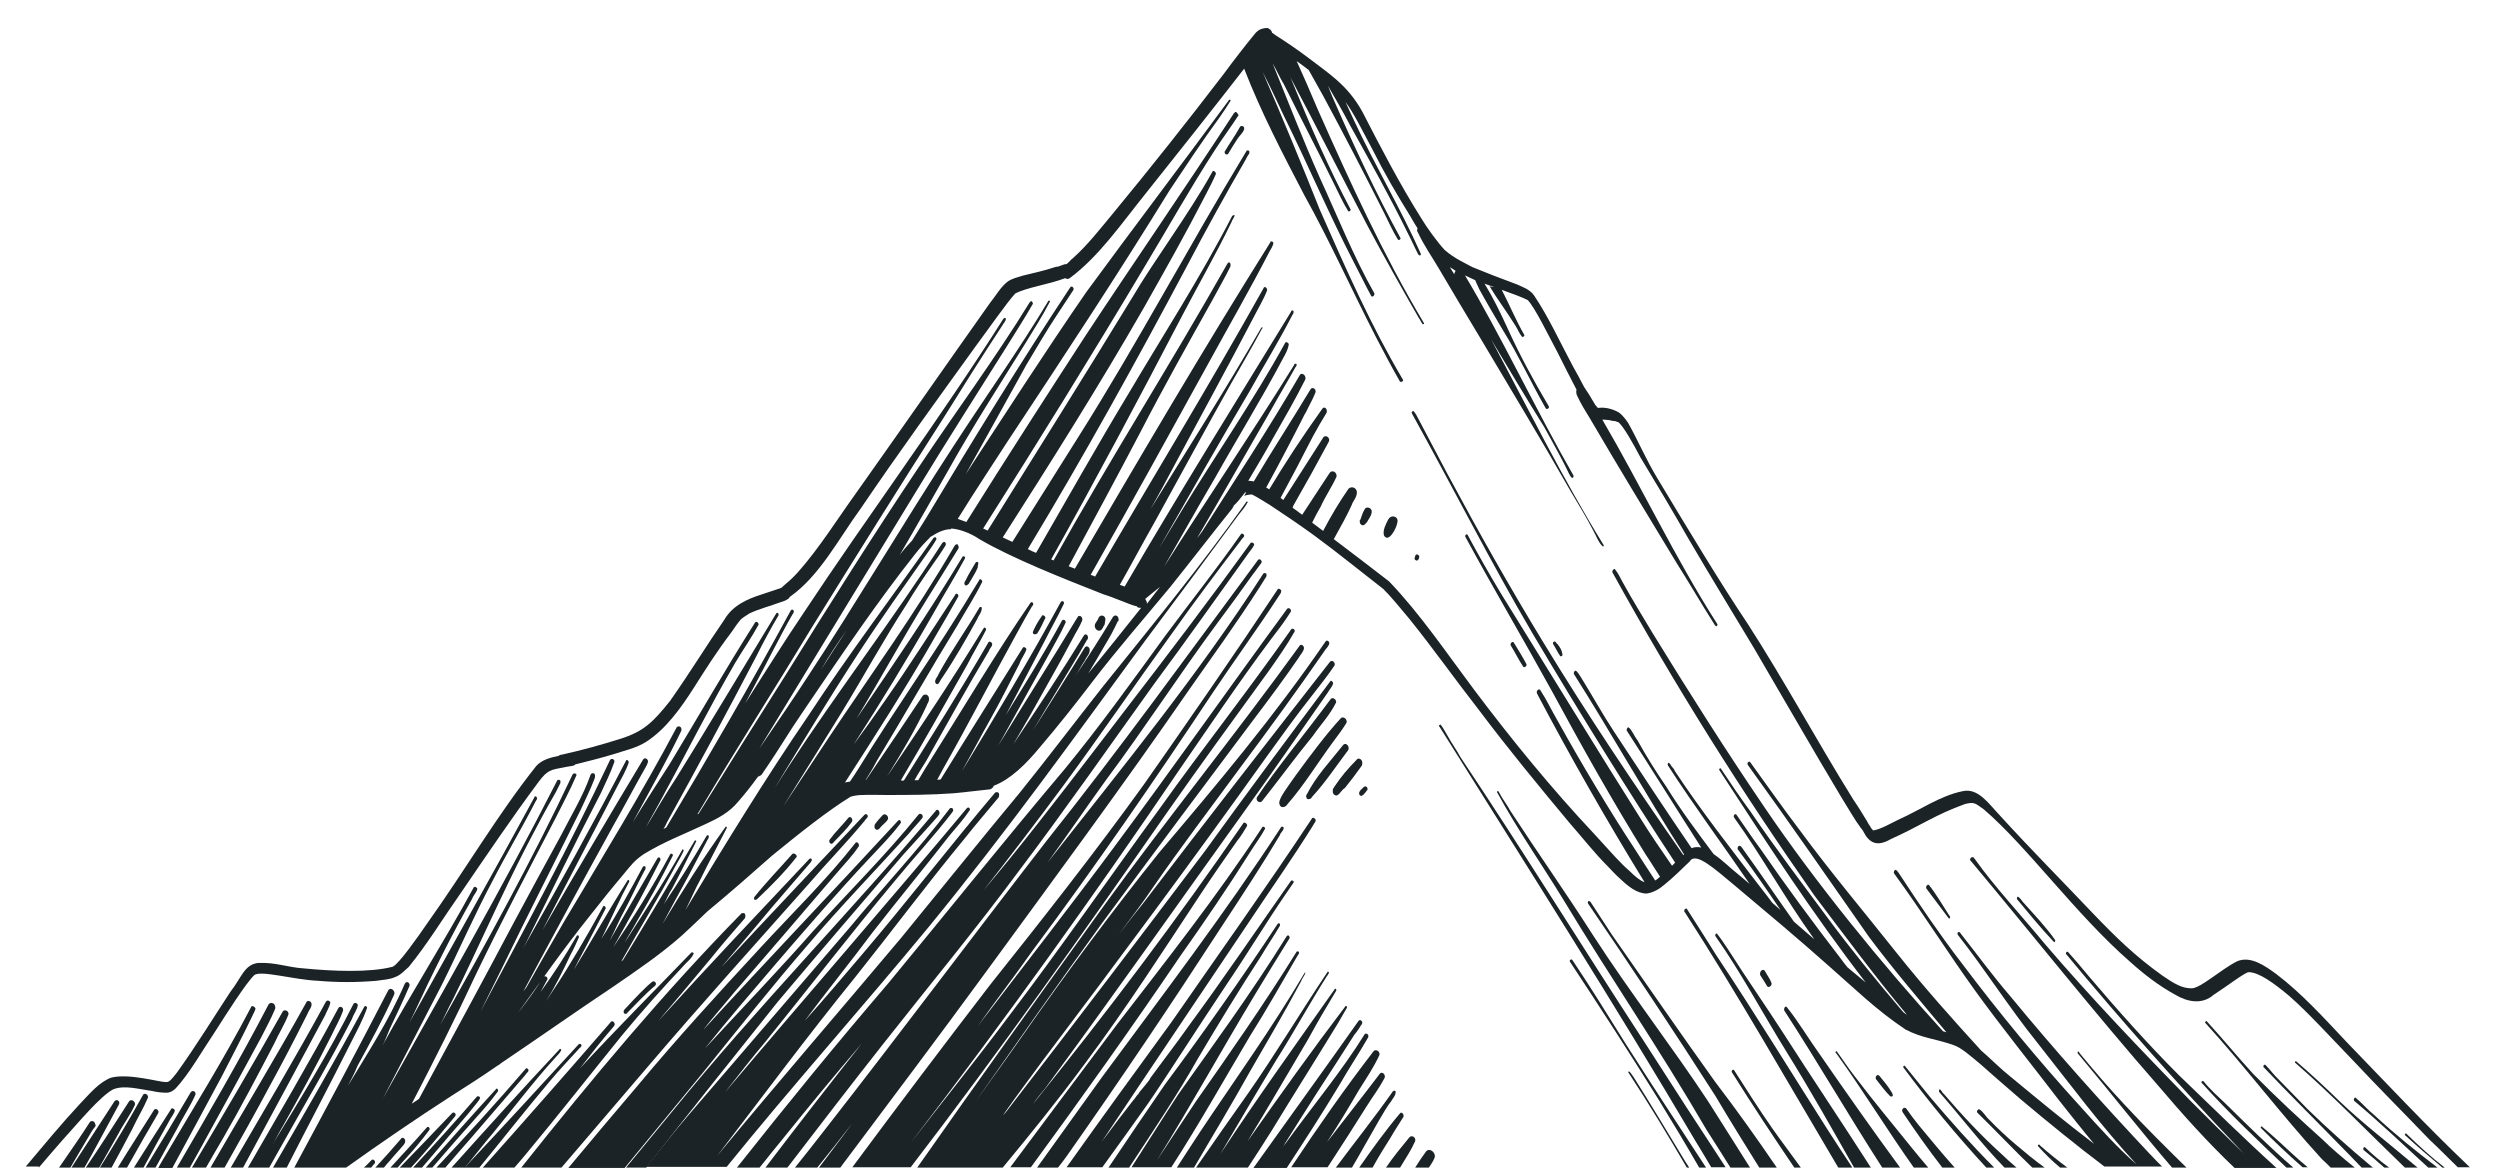 <svg width="728" height="340" viewBox="0 0 728 340" fill="none" xmlns="http://www.w3.org/2000/svg">
<g clip-path="url(#clip0_3794_17067)">
<path d="M436.4 230.5C436.2 230.2 435.7 230.5 436 230.8C441.9 241.6 448.9 251.6 455.2 261.9C469.4 285.4 482.7 304.6 497 329.1C499.3 332.7 501.6 336.3 503.9 340H509.6C505.2 333.1 501 326.3 497.4 320.7C487.2 305.2 474.7 289.1 463.8 272.2C456.2 260.3 447.7 248.2 439.8 236.1C438.8 234.2 437.5 232.7 436.4 230.5Z" fill="#1C2327"/>
<path d="M463.2 262.7C463 262.4 462.8 262.4 462.5 262.4C462.3 262.7 462.3 262.9 462.5 263.2C474.9 281.4 488 301.1 499.5 319.1C503.7 326.2 508 333.1 512.3 340H517.4C511.6 331.5 505.7 323.2 499.5 315.1C489.3 300.9 479.5 286.6 469.4 272.2C467.3 269 465.3 265.9 463.2 262.7Z" fill="#1C2327"/>
<path d="M334.2 321.5C338.8 314.9 349.2 298.6 357.3 286.5C363.2 277.8 368.6 268.8 374.5 260.2C375.2 259.1 376 258.1 376.7 257V256.7C376.7 256.4 376.3 256.4 376 256.4C366 270.6 356.2 285.1 345.9 299.1C342.4 304.1 338.7 308.8 335 313.9C334.6 315 331.5 318.1 331.5 318.6C330.8 319.1 330.6 319.9 330 320.4C326.9 324.4 323.9 328.3 320.8 332.5C334.1 312.5 350 289 363.9 268.2C370 259 376.5 249.8 382.4 240.3C382.6 239.8 383.3 239.2 383.1 238.7C382.9 238.2 382.2 237.9 382 238.4C368.9 258.2 354.8 277.9 341.3 297.4C331 311.5 320.7 325.7 310.6 339.9H321C325.4 333.8 329.9 327.6 334.2 321.5Z" fill="#1C2327"/>
<path d="M503.5 276.9C502.4 275.3 501.3 273.5 500 271.9C499.6 271.6 499.3 272.4 499.6 272.7C507 283.2 513.3 295.1 520.3 306.4C527.2 317.5 533.5 328.7 539.9 340H544.8C536.4 326.9 527.2 313.2 519 300.4C513.9 292.5 508.5 284.8 503.5 276.9Z" fill="#1C2327"/>
<path d="M534.9 306.2C534.7 305.9 534.2 306.5 534.7 306.7C542.9 318.1 549.7 329.3 557.3 340H561.5C560 338.2 558.5 336.5 557 334.6C551.3 327.5 545.5 320.6 540 313.3C538.1 310.9 536.6 308.5 534.9 306.2Z" fill="#1C2327"/>
<path d="M490.6 264.8C490.4 265.1 490.4 265.6 490.6 265.6C506.2 289.8 520.6 315.2 535.3 340H539.4C537 336.4 534.6 332.7 532.1 328.8C521.2 311.7 511.2 295.3 499.8 278.2C497 273.7 494.1 269.2 491.3 264.8C491.3 264.5 490.8 264.5 490.6 264.8Z" fill="#1C2327"/>
<path d="M520.5 293.5C520.3 293.2 520.1 293 519.8 293.2C519.6 293.5 519.4 294 519.6 294.3C529.4 309.4 538.3 324.8 548.1 340H553.3C545.3 329.1 537.5 318 529.9 307C527.2 303.3 523.7 297.5 520.5 293.5Z" fill="#1C2327"/>
<path d="M421.5 214.2C420.8 213.1 420.2 211.8 419.5 211C419.3 211 418.8 211.3 419.1 211.5C444.2 251.5 469.7 291.6 493.8 332.4C495.4 335 496.9 337.5 498.3 339.9H502.5C494.8 328.2 487.3 316.6 478.7 303.2C460.8 275.8 443.4 247.6 425.3 220.5C424.2 218.4 422.8 216.6 421.5 214.2Z" fill="#1C2327"/>
<path d="M415.2 335.4C414.1 336.9 413.1 338.4 412.1 340H416.1C416.7 339.1 417.4 338.1 417.8 337C418.1 335.4 416.1 334.1 415.2 335.4Z" fill="#1C2327"/>
<path d="M457.9 279.6C457.7 279.1 456.8 279.6 457.2 280.1C465.9 293.3 474.6 306.7 483.1 320.4C487.1 326.9 491 333.4 494.8 340H496.8C489 328.1 481.1 316 473.3 303.8C468.2 295.6 463.2 287.5 457.9 279.6Z" fill="#1C2327"/>
<path d="M405.6 317.8C400.2 325.5 394.5 332.6 389 340H393.7C396.3 335.6 398.8 331 401.6 326.2C402.7 324.4 404 322 405.1 320.7C405.5 319.9 406.4 319.1 406.4 318.1C406.5 317.5 405.9 317.5 405.6 317.8Z" fill="#1C2327"/>
<path d="M310.6 336.7C326.7 313.8 340.7 293 356.6 268.5C361.8 260.6 367.5 251.9 372.7 243.2C372.9 242.4 373.8 241.9 373.8 241.1C373.8 240.6 373.1 240.6 372.9 241.1C356.6 266.1 338.5 289.8 320.8 313.8C314.5 322.5 308.3 331.3 302 340H308.1C309 338.9 309.8 337.8 310.6 336.7Z" fill="#1C2327"/>
<path d="M407.6 324.3C403.6 329 399.2 335.1 395.8 340H399.7C401.3 337.1 403 334.3 404.8 331.5C406.3 328.9 407.6 327 408.7 325.2C408.9 324.3 408 323.6 407.6 324.3Z" fill="#1C2327"/>
<path d="M364 248.2C365.5 245.8 367.1 243.7 368.4 241.3C368.4 240.8 367.7 240.5 367.5 241C354.4 261 339.6 279.7 325.2 298.4C314.9 312.1 304.6 326 294.2 339.9H300.2C315 319.7 329.6 299.2 343.7 278.4C350.7 268.5 357.5 258.5 364 248.2Z" fill="#1C2327"/>
<path d="M410.4 331.2C408.1 334 405.7 336.9 403.6 340H407.7C409.3 337.4 411 334.8 412.1 332.3C412.4 331.2 411.1 330.4 410.4 331.2Z" fill="#1C2327"/>
<path d="M489.7 336.5C485.1 328.9 480.5 321.2 475.8 313.8C475.4 313.3 474.7 312 474.3 312C474.1 312 474.1 312.3 474.3 312.5C480.1 321.3 485.7 330.6 491.2 340H491.9C491.1 338.8 490.4 337.7 489.7 336.5Z" fill="#1C2327"/>
<path d="M554 323.8C557.6 329.2 561.5 334.7 565.6 340H569.2C565.6 336 562.1 331.7 558.6 327.5C557.3 325.9 556 324.1 555.1 322.8C554.5 322.2 553.6 323 554 323.8Z" fill="#1C2327"/>
<path d="M505 311.7C504.8 311.2 504.1 311.7 504.3 312.2C510.3 321.8 516.4 331 522.5 340H524.4C521.6 336.1 518.7 332.3 516.1 328.6C512.2 323 508.7 317.5 505 311.7Z" fill="#1C2327"/>
<path d="M216.9 267.4C217.1 267.1 217.1 266.3 216.9 266.1C216.7 265.8 216 265.8 215.8 266.1C193.5 288.8 172.4 314.1 151.8 340H163.5C171.8 330.3 179.9 320.8 188.4 310.9C203.9 292.7 219.8 275.1 235.5 257.4C240.9 251.1 246.6 245.3 251.8 239C252 238.5 252.7 238.2 252.7 237.7C252.7 237.2 252.3 236.9 251.8 237.2C237.9 252 223.9 266.7 210 281.7C213.5 277.5 217.2 273.3 220.7 269.1C225.7 263 230.9 257.2 236 251.2C236.2 250.9 236.4 250.7 236.4 250.4C236.4 249.9 236 249.9 235.7 250.1C221.1 265.6 206.3 281.2 191.7 297.3C196.9 291.2 201.9 285.2 207 279.1C210.2 275.1 213.7 271.1 216.9 267.4Z" fill="#1C2327"/>
<path d="M353.1 201.8C359.6 192.1 366.4 182.8 372.7 173.1C372.9 172.8 373.1 172.6 373.1 172C372.9 171.5 372.2 171.2 372 171.7C359.4 190.7 346.3 209.6 333.2 228.3C318.8 248.3 303.6 267.6 288.3 286.8C275.3 303.7 261.7 321.7 248.2 339.9H265.2C290.9 306.4 315.4 271.7 339.7 236.8C349.5 222.8 359.5 209.1 369.6 195.2C372.2 191.5 374.8 187.8 377 183.9C377.2 183.1 376.1 182.8 375.9 183.4C363.5 201.1 350.2 217.9 337.8 235.3C323.2 255.3 309 275.9 294 295.6C284.6 308.2 274.8 320.4 265.2 332.8C292.2 297.5 318.2 261.4 343.4 224.2C352.1 211.6 360.8 198.6 370 186.3C372 183.7 374.1 181 375.9 178.1C376.1 177.3 375.2 176.8 374.8 177.3C358 200.2 341.7 223.4 324.7 246.3C311.6 264 298.1 281.3 284.8 298.7C290 291.3 295.5 284.2 300.7 276.8C318.9 252.4 336.1 227.4 353.1 201.8Z" fill="#1C2327"/>
<path d="M178.8 298.8C179 298.5 179 298.3 179 298.3C179 297.5 178.1 297 177.7 297.8C165.4 312 153 326.1 140.6 340H149.8C151 338.7 152.1 337.3 153.3 335.9C162.7 324.6 171.8 313 181.2 301.4C186.9 294.5 192.7 288 198.9 281.4C200 280.1 201.3 279.3 202 277.7C202 277.4 201.6 277.2 201.3 277.4C190.4 288.7 179.3 299.8 168.6 311.4C168.2 311.9 167.7 312.5 167.3 313C169.5 310.4 171.7 307.5 173.8 304.8C175.5 302.7 177 300.9 178.8 298.8Z" fill="#1C2327"/>
<path d="M260.5 256.6C265.9 250 271.8 243.7 277.1 236.8C277.3 236.5 277.8 236 277.5 235.7C277.5 235.2 276.8 235.2 276.6 235.4C267.4 247.5 257.2 258.3 247.6 269.9C231.9 288.1 216.2 306.5 200.5 324.7C196.2 329.7 192.2 334.8 188.2 339.8H211.6C230.7 316.2 250.9 293.6 270.3 270.1C293.4 241.9 312.8 214.8 333.3 186.8C342.2 174.9 351.2 162.8 360.1 150.7C361 149.4 362.1 148.3 362.9 147C363.1 146.7 363.1 146.7 363.1 146.5C363.8 146.2 362.9 145.7 362.7 146.5C349.6 164.9 335.5 182.1 321.5 199.5C313.2 210 305.2 220.6 296.9 230.9C286 244 274.2 258.7 262.5 273C244.6 294.3 226.5 315.2 208.9 336.5C222.2 319.1 235.3 301.5 249 284.6C259.7 271.2 269.9 257.5 280.8 244.3C284.1 240.1 287.6 236.1 290.8 232.2C291 231.9 291 231.1 290.8 230.9C290.6 230.6 289.9 230.6 289.7 230.9C276.6 246.4 264.2 262.5 250.9 278.1C245.5 284.4 240 291 234.3 297.3C240.8 288.6 247.6 280.2 254.1 271.5C261.5 262 269.1 252.8 276.5 243.3C278.5 240.9 280.6 238.6 282.4 235.9C282.6 235.4 282 234.8 281.5 235.4C258.2 263.3 234.4 290.5 211.1 318.1C215 313.1 218.9 308.1 223.1 303.1C235.7 287.5 247.9 271.7 260.5 256.6Z" fill="#1C2327"/>
<path d="M253.3 249.8C256.3 246.6 259.4 243.5 262.2 239.8C262.4 239.5 262.4 239.3 262.2 239C262 238.7 261.8 238.7 261.5 239C242.8 259.3 223.6 279.3 204.8 299.9C207.6 296.2 210.7 292.8 213.7 289.1C223.7 277.5 233.7 265.9 243.6 254.3C245.8 251.7 248.2 249.3 250.1 246.4C250.3 245.6 249.4 244.8 249 245.6C240.5 256.4 230.7 265.9 221.5 275.9C209.3 289.1 197.3 302.2 185.8 316C179.1 323.9 172.3 331.9 165.5 340.1H181.9C189.6 330.7 197.2 321.5 204.9 312.1C214.9 299.7 224.9 287.1 235.2 275.2C244.8 263.9 254.8 253.6 264.6 242.8C265.9 241.2 267.2 239.9 268.5 238.3C268.7 238 268.7 238 268.7 237.8C268.7 237 267.8 236.7 267.4 237.3C257.8 249.2 247.1 259.7 236.9 271C226.7 282.6 215.8 293.9 205.3 305.3C211.8 297.1 218.8 289 225.8 280.8C235 270.1 243.9 259.8 253.3 249.8Z" fill="#1C2327"/>
<path d="M96.6 301.4C97.7 299 99 296.9 99.9 294.3C100.1 293.2 98.8 292.7 98.4 293.8C90 309.5 81 324.7 72.2 340H78.4C79.3 338.4 80.2 336.8 81.1 335.2C88.3 322.3 95.7 309.9 102.5 296.7C102.9 295.4 104 294.1 104.2 292.7C104 291.9 103.1 291.9 102.9 292.4C95.7 306.6 87.6 319.8 79.4 333.2C80.5 331.4 81.4 329.5 82.5 327.7C87.3 319.1 92.1 310.4 96.6 301.4Z" fill="#1C2327"/>
<path d="M114.7 289.8C115.4 288.5 113.6 287.2 113 288.5C104 305.9 94.9 322.9 85.7 340H100.8C110.9 332.8 121.1 325.8 131.5 319.1C135.9 316.3 140.3 313.5 144.6 310.5C145 310.3 145.3 310 145.7 309.8C145.7 309.7 145.8 309.7 145.9 309.6C156.9 302.2 167.8 294.5 178.9 287.1C185.7 282.4 192.4 277.9 198.7 272.3C201 270.2 203.5 267.8 206 265.4C212.4 260.1 218.7 254.6 224.9 249.1C232.6 242.8 241.3 235.9 247.7 232C248.7 231.7 249.9 231.5 251.3 231.5H251.4C253.4 231.4 255.6 231.5 257.7 231.5C264.5 231.5 271 231.5 277.7 231C281.2 230.7 284.7 230.2 287.9 229.9C288.6 229.9 289.2 229.4 289.4 228.8C294.2 227 298.8 222.5 302.9 217.5C308.1 211.4 313.1 205.1 317.9 198.8C325.3 189.1 333.2 180.1 340.8 170.9C346.9 163.3 352.8 155.6 358.9 148C359.1 147.7 359.1 147.5 359.3 147.2C360.2 146.4 361 145.4 362.1 144C362.1 144 362.1 144 362.3 143.7C362.3 143.7 362.5 143.7 362.5 143.4H362.7C362.7 143.4 362.8 143.4 362.9 143.4C362.7 143.7 362.5 144.1 362.3 144.4C363.1 144.1 363.8 144 364.6 144C366 144.7 367.9 145.9 369.7 147C374.1 149.9 378.4 152.8 382.8 156C389.6 161 396.1 166.3 402.8 171.5C404.5 173.1 408 177.3 410.4 180.2C417.4 188.9 423.9 198.1 430.7 206.8C439.2 218.1 448.1 228.9 457.1 239.7C460.8 243.9 464.3 248.4 468.2 252.3C469.3 253.4 470.4 254.7 471.9 256C474.1 258.1 476.7 260.2 479.5 260.2C481.5 259.9 483.2 258.9 484.7 257.6C487.3 255.5 489.7 253.1 492.1 250.8C493.8 247.9 499.5 253.2 505.2 257.9C514.6 265.8 523.7 273.4 532.9 281.6C539.9 287.7 546.2 294 554.9 299.8C559.9 302.4 563.4 302.4 568.8 304.3C571.2 305.1 573.8 307.5 576.6 309.8C580.5 313.2 584.4 316.7 588.4 320.1C596.5 326.9 604.6 333.5 612.8 339.7H629.6C628.4 338.5 627.1 337.2 625.9 335.9C612 321.1 598.4 305.9 585.4 290.1C580.4 284.3 575.8 278 571 271.9C570.8 271.6 570.8 271.4 570.3 271.4C570.1 271.4 569.9 271.9 570.1 272.2C578.2 282.5 585.1 293.5 593.4 303.8C602.8 315.7 611.9 328 622.2 339.1C617 334.6 611.7 328.8 605.6 322C593.6 308.8 582.1 294.9 571.2 280.4C564.9 272.2 559.2 263.8 553.5 255.1C553.1 254.6 552.6 253.5 552 253.3C551.6 253.3 551.3 254.1 551.6 254.4C559.7 265.5 567.1 277.3 575.1 288.4C582.9 299.2 591.4 309.7 599.5 320.3C602.9 324.6 606.3 328.9 609.8 333.1C601.5 326.8 593.4 320.1 585.3 313.4C582.4 311.1 579.7 308.3 576.9 305.9C568.5 296.7 560.2 287.4 552.4 277.6C542.8 265.5 533 253.9 523.9 241.5C519.1 235.2 514.5 228.6 509.7 222C509.5 221.7 509.3 221.7 509 222C508.8 222.3 508.8 222.5 509 222.8C521 239.4 533.4 257.3 544.3 272.9C551.5 282.5 559.2 291.5 566.8 300.6C566.5 300.5 566.1 300.4 565.8 300.3C548.1 280.9 528.6 256.9 513.9 235.2C502.6 218.6 491.9 201.7 481.2 184.3C478.4 179.6 475.3 174.6 472.5 169.5C471.8 168.2 471.2 166.9 470.3 165.8C470.3 165.8 470.1 165.5 469.9 165.8C469.7 165.8 469.5 166.3 469.5 166.6C487.8 199.8 507.2 230.6 528.3 260.7C537 272.2 546 284.4 555.3 295.5C554.9 295.3 554.6 295 554.2 294.7C546.6 285.8 539.1 276.6 532 267C524.6 257 517 247 509.8 236.4C506.7 232.2 503.9 228 501.1 223.8C500.9 223.5 500.4 224.1 500.7 224.3C514.5 245.5 528 266.3 543.3 286.1C541.5 284.6 539.8 283.2 538 281.7C537.3 280.8 536.6 280 536 279.1C527.9 268.6 520.1 258 512.5 247C510.1 243.8 507.9 240.4 505.7 237.3C505.5 237 505.3 237 505 237.3C504.8 237.6 504.8 237.8 505 238.1C513.1 249.4 519.8 261.6 527.9 272.9C528 273.1 528.2 273.3 528.3 273.5C526.3 271.8 524.4 270.1 522.4 268.4C517.5 261.5 512.7 254.4 507.8 247.6C507.4 247.1 507.1 246.3 506.5 246.3C506.1 246.3 505.8 247.1 506.1 247.4C510.5 253.3 514.5 259.1 518.5 265C517.7 264.3 516.9 263.6 516.1 262.9C514.9 261.3 513.7 259.7 512.5 258.2C504 247.1 495.5 236.3 487.7 224.5C487.5 224 487.3 223.7 486.8 223.2C486.6 222.9 486.4 222.4 485.9 222.1C485.7 222.1 485.5 222.6 485.7 222.9C493.1 234.4 502.2 246.7 509.5 257.4C508.5 256.5 507.4 255.7 506.4 254.8C503.4 252.4 502 250.8 499 248.7C494.3 242.4 489.5 236 485.3 229.2C482.2 224.7 479.4 220.2 476.8 215.5C475.9 214.4 475.1 212.3 474.2 211.8C473.8 211.8 473.5 212.6 473.8 212.9C481.2 224.3 488.2 235.6 495.4 246.8C494.5 246.6 493.5 246.6 492.6 247C484.9 235.7 477.7 224.8 470.1 213.2C466.6 207.9 463.6 202.4 460.3 197.1C459.9 196.6 459.4 195.5 458.8 195.3C458.4 195.3 458.1 196.1 458.4 196.4C469.1 213.3 479.3 231.5 490.4 248.8C490.3 248.9 490.3 248.9 490.2 249C476.1 228.8 462.4 208.4 449.5 187.2C439.7 171.1 430.5 154.8 421.6 138.2C418.8 132.9 415.9 127.4 413.1 122.1C412.7 121.3 412.2 120.3 411.6 119.7C411.2 119.7 410.9 120 411.2 120.5C423 141.8 434.1 163.7 446.3 184.5C459.9 207.4 473.6 229.6 487.8 251.2C487.5 251.5 487.2 251.8 486.9 252.1C483.7 247.5 480.7 243.1 477.7 238.3C467 221.4 450.7 194.8 437 172.7C433.7 167.2 430.5 161.6 427.4 155.8C427.2 155.3 426.5 155.8 426.7 156.3C435 171.6 443.7 186.3 452 201.4C460.7 217.5 469.7 233.5 479.2 248.8C480.7 251 482 253.2 483.4 255.3C483.2 255.5 482.9 255.7 482.7 255.9C482.5 256.1 482.3 256.2 482 256.4C479.9 253.2 477.8 250 475.9 247C469.1 236.7 460.4 222.2 453.7 210.1C452 207.2 450.4 203.8 448.5 200.9C448.1 200.4 447.2 201.2 447.6 202C457.4 220.6 467.9 239 478.9 256.9C477.5 256.4 476.1 255.2 474.6 253.7C473.3 252.6 471.8 251.1 470.5 249.7C468.1 247.1 465.5 244.2 464.2 242.8C451.8 229.6 440.2 215.4 429.3 200.9C421.2 190.1 413.6 178.8 404.5 169.3C399.1 165.1 393.8 161.1 388.4 157C390.4 153.4 392.4 149.8 393.6 147.1C394 145.8 395.3 144.7 395.1 143.1C394.9 142 393.6 141.5 392.7 142.3C390 146.2 387.6 150.2 385.3 154.6C384.2 153.8 383.2 153 382.1 152.2C382.9 150.6 383.7 149 384.6 147.5C385.9 144.6 387.9 141.7 389.2 138.8C389.4 137.5 387.9 136.7 387.2 137.7C385 141.1 382.1 145.4 379.2 149.9C378.4 149.3 377.7 148.8 376.9 148.2C376.7 148.1 376.6 148 376.4 147.8C376.5 147.6 376.6 147.4 376.7 147.1C380.2 141 383.7 134.7 386.9 128.7C387.6 127.4 385.8 126.3 385.2 127.6C381.8 132.9 377.7 139.3 373.7 145.6C373.4 145.4 373.2 145.2 372.9 145C376.2 138.9 379 133.6 382.2 127.3C383.5 124.9 384.8 122.6 386.3 120.2C386.7 119.1 385.6 118.1 385 119.1C379 127.5 374.3 134.7 369.6 142.5C369.3 142.3 369 142.1 368.7 142C372.6 134.9 376.3 127.8 380 120.5C379.8 121 380.9 118.9 381.1 118.4C381.8 117.1 382.6 115.5 383.1 114.2C383.3 113.1 382 112.6 381.6 113.4C376.5 121.9 370.7 130.8 365.1 140.2C364.6 140.1 364 140 363.5 140C366 135.8 368.5 131.6 370.7 127.6C374 121.8 377.2 116.3 380.1 110.5C380.5 109.4 379 108.1 378.4 109.4C369.4 124.9 359.4 140.1 350.1 154.7C349.6 155.4 349.1 156.1 348.6 156.7C356 144.1 363.1 131.5 370.4 118.9C372.6 114.9 375 111 377.2 107C377.4 106.7 377.6 106.5 377.6 106.2C377.6 105.9 376.9 105.7 376.9 106.2C364.5 126.2 350.7 146.5 339 165C344 156.3 349 147.3 353.8 139.2C360.3 127.6 367.3 116.3 373.6 104.4C374.3 103.1 375.1 101.8 375.3 100.2C375.1 99.7 374.4 99.4 374.2 99.9C365.3 116.2 353.1 133.9 344.3 148.4C342.1 152.1 339.7 156 337.5 159.7C346.2 144.4 354.9 129.1 363.9 113.9C368 106.5 372.4 99.4 376.3 91.8C376.5 91.5 376.7 91.3 376.7 90.7C376.7 90.4 376 90.2 376 90.7C359.7 117.3 343 144.2 327.5 170.8C327 170.6 326.6 170.5 326.1 170.3C329.5 164.3 332.8 158.1 336.2 152.1C343.6 138.7 351 125 358.6 111.5C361.6 106.2 364.7 101 367.5 95.7C367.9 95.4 367.5 95.2 367.3 95.4C357 113.3 345.7 131 335 148.3C337.4 144.1 339.8 139.6 342.2 135.1C349.8 120.9 357.5 106.9 364.9 92.7C366.2 90.1 368 87.2 369 84.5C369 83.7 368.1 83.2 367.9 84C352.1 112.3 335.2 139.9 318.9 167.9C318.5 167.7 318 167.5 317.6 167.4C329.2 147 340.6 126.3 352 105.6C357.9 94.8 364 84.3 369.7 73.2C370.1 72.4 370.8 71.6 370.8 70.6C370.6 70.3 369.9 70.1 369.9 70.6C350.5 101.5 331.8 133.4 313 165.6C312.4 165.4 311.8 165.1 311.2 164.9C318.2 151.9 325.2 139 332 126C338.8 112.8 345.9 100.2 353.1 87.3C354.8 84.1 356.8 80.7 358.3 77.6C358.5 76.5 357.9 76 357.4 76.8C341 105.9 323.1 133.9 306.8 163.2C306.6 163.1 306.3 163 306.1 162.9C319.1 139.7 331.7 116 344 92.4C348.8 83.2 354 74.2 358.6 64.7C358.8 63.9 359.5 63.4 359.5 62.6C359.5 62.6 359.1 62.6 358.8 62.9C349.4 81.1 338.5 97.9 328.7 114.5C319.4 129.9 310.6 145.6 301.7 161C300.9 160.7 300.1 160.3 299.3 159.9C315.6 132.9 330.9 105.2 345.9 77C351.3 66.7 357 56.4 362.9 46.2C363.1 45.4 364 44.9 363.8 44.1C363.8 43.8 363.1 43.6 362.9 44.1C346.3 71.5 331.1 100.2 314.1 127.1C307.9 137 301.4 147.3 294.8 157.8C293.9 157.4 292.9 156.9 292 156.5C306 134.6 319.9 112.6 333.1 89.6C339.2 78.8 345.3 68 351 56.9C352.1 54.8 353.2 52.7 354.1 50.6C353.9 49.8 353.2 49.5 353 50.1C346 62.7 336 75.9 329.5 87C316.5 108.3 301.9 131.6 287.6 154.5C287.2 154.3 286.7 154.1 286.3 153.9C302.3 128.7 318.1 103.2 333.4 77.5C340.2 66.2 346.7 54.6 353.9 43.5C356.1 40.1 358.5 36.9 360.7 33.5C360.3 33.2 360.3 32.7 360 32.7C359.8 32.4 359.6 32.7 359.3 33C344.7 55.4 330.1 76.5 316.2 97.6C306 113.3 293.3 133 281.4 152C280.6 151.7 279.7 151.4 278.9 151.1C284.1 142.7 289.9 134 293.5 128.4C310.9 102.1 325.5 79.9 340.6 55.4C345 48.8 350.2 40.9 355.2 34.1C356.3 32.5 357.4 30.9 358.3 29.4C358.5 29.1 358.1 28.9 357.9 29.1C344 48 330 66.4 316.3 85.1C304.3 102.5 292.8 120.4 281.2 138.1C287.1 127.6 293 116.8 298.9 106.2C301.7 101.5 305 95.9 307.6 92C309.3 89.4 311.1 86.7 312.6 84.4C312.8 83.9 312.2 83.1 311.7 83.6C297.1 105.7 283.8 127.3 269.9 150.5C268.4 152.9 267 155.2 265.6 157.4C264.7 158.4 263.7 159.4 262.7 160.7C262.5 161 262.2 161.3 262 161.6C266.7 153.6 271.3 145.4 276 137.2C283.2 124.3 291 112.2 298.7 99.8C301.1 95.8 303.5 92.2 305.7 87.9C305.9 87.6 305.5 87.4 305.3 87.6C296.6 102.1 286.8 115.8 277.6 130C263.2 152.1 249.5 175.3 235.3 196.9C231.2 203.2 226.4 210.3 221.1 218C236.4 193 251.6 167.9 266.9 142.9C275.4 128.9 284.3 115 293.1 101C295.7 96.8 298.3 92.8 300.7 88.6C300.9 88.3 300.7 88.1 300.5 87.8C300.3 87.5 300.1 87.8 299.8 88.1C289.8 104.4 278.2 120 267.5 136.1C254.6 155.3 240.5 177.7 228.7 196.7C220.2 210.1 211.7 223.6 203.4 237C203.3 237 203.2 237.1 203.1 237.1C203.5 236.4 203.9 235.8 204.3 235.1C214.8 217.4 225.9 200.1 236.6 182.4C249.7 161.3 261.7 142.1 275.2 121C280.6 112.3 286.1 103.6 291.8 94.9C292.2 94.1 292.9 93.6 292.9 92.8C292.9 92.5 292.5 92.5 292.2 92.8C273.7 122 252.3 150.8 234.2 178.2C228.3 186.9 222.7 195.9 217 204.8C219.6 199.8 222.2 195.1 224.8 190C226.8 186.3 228.7 182.4 230.9 178.7C231.1 178.4 231.3 178.2 231.1 177.9C231.1 177.4 230.4 177.4 230.2 177.9C218.8 198.9 206.2 220.6 194 241C193.7 241.1 193.4 241.3 193.2 241.4C193.6 240.8 193.9 240.2 194.2 239.5C203.1 223.4 211.9 207.1 220.4 190.8C222.4 186.8 224.5 182.9 226.7 179.2C226.9 178.7 226.3 178.1 226 178.7C216.6 194.2 205.7 212.4 197 226.4C193.9 231.1 191.1 235.9 188.1 240.9C189.6 238 191.2 235.4 192.7 232.5C199.9 219.3 206.6 205.9 214.1 193C216.3 189.3 218.9 185.6 220.9 181.9C220.9 181.1 220 180.8 219.8 181.4C211.1 195.1 203 209.3 195 222.5C191.5 228 187.8 233.6 184.3 239.4C185.4 237.3 186.5 235.4 187.6 233.3C191.3 226.4 195 219.9 198.3 213C198.5 212.7 198.5 212.2 198.3 211.9C198.1 211.4 197.2 211.4 197 211.9C186.8 231.1 175.4 249.6 164.3 268.3C160.6 274.6 157 281 153.3 287.5C153 287.9 152.7 288.3 152.4 288.7C161 272.6 169.7 256.5 178.5 240.6C181.8 234.8 185 228.7 188.3 222.9C188.5 222.4 188.7 222.1 188.7 221.6C188.5 220.8 187.6 220.5 187.2 221.3C177.4 237.6 167.6 254.2 158 270.8C165.2 256.8 172.6 242.9 179.8 228.9C180.9 226.8 182.4 224.2 183.1 222C183.1 221.5 182.4 220.9 182.2 221.7C172.6 240.1 162.6 258.1 152.3 276.2C152.7 275.4 153 274.9 153.4 274.1C160.6 259.6 167.6 245.1 175 230.9C176.3 228 177.8 225.1 178.9 221.9C179.1 221.1 178 220.6 177.6 221.4C165.8 246.4 152.8 270.4 139.9 294.6C141.9 290.6 143.8 286.7 145.8 282.7C153.4 266.9 161.3 251.6 169.1 235.8C170.4 232.9 171.9 230 173 227.1C173.2 226.6 173.4 226 173.2 225.5C173 225 172.1 225 171.9 225.8C169.9 231.6 166.2 237.7 163.4 243.2C158.8 251.6 154.2 260.1 149.7 268.5C140.6 285.7 131.3 302.8 122 320C121.3 320.5 120.6 320.9 119.9 321.4C126.4 308.9 132.8 296.2 138.8 283.3C146.2 268 154.1 253 161.9 238C163.9 234 166 230.1 167.8 225.9C168.2 225.4 167.1 224.8 166.7 225.6C154.9 250.6 141.6 274.6 128.1 298.6C129.4 296.2 130.5 293.6 131.8 291.2C139.2 276.2 146 260.6 153.6 245.9C156.2 240.9 159 235.6 161.9 230.6C162.3 229.8 162.8 228.8 163.2 228C163.2 227.7 163.2 227.7 163.2 227.5C163.2 227 162.5 227 162.3 227.2C146.2 258.8 128.7 289.1 111.5 319.9C117.2 308.8 123 297.8 128.7 286.7C133.7 276.7 138.3 266.1 143.5 256.4C147.4 248.8 152 241.1 155.9 233.5C156.1 233 156.6 232.7 156.3 232.2C156.3 231.9 155.6 231.7 155.6 232.2C143.6 254.3 131.4 275.9 119.2 297.8C119.6 297 120.1 296 120.5 295.2C125.7 283.9 131.4 272.5 137.5 261.7C137.9 260.6 138.8 259.9 139 258.8C138.8 258.3 138.1 258 137.9 258.5C129 274.8 119.8 289.1 111.3 304.6C112.2 303 112.8 301.2 113.5 299.6C115.5 295.4 117.4 291.4 119.2 287.2C119.6 286.4 118.5 285.4 117.9 286.4C113.1 297.5 107 306.7 101.3 316.2C102.2 314.4 103.3 312.5 104.1 310.4C107.7 303.8 111.5 296.9 114.7 289.8ZM337.8 170.9C336.5 172.5 335.3 174.2 334 175.8C334 175.3 333.8 174.9 333.5 174.4C334.9 173.2 336.3 172.1 337.8 170.9ZM246.5 183.6C244 187.4 241.5 191.2 239.1 195C241.3 191.1 243.9 187.3 246.5 183.6ZM149.8 296.4C157 286.4 164 276.4 171.6 266.9C174.9 262.7 178.1 258.7 181.4 254.8C183.8 251.9 184.7 250.6 187.5 248.7C193.6 245 198.6 243.2 205.4 240C208.9 238.4 212.4 236.6 215 233.4C217 231.1 218.9 228.7 220.7 226.2C221 226 221.4 225.9 221.7 225.7C224.9 221.1 227.9 216.3 230.9 211.6C232.3 209.5 233.8 207.3 235.2 205.2C245.4 190.2 255.5 175.2 266.6 161.2C268 159.4 269.7 157.6 271.1 156.2C271.1 156.2 271.1 156.2 271.2 156.2C273.2 154.9 275.1 154.1 276.9 154.1C276.9 154 277 154 277 153.9C279.6 154.1 282.7 155.3 285.2 157C294.6 162.5 309.2 168.3 321.4 173.1C324.2 173.9 329.5 176.3 330.8 176.5C330.8 176.5 330.8 176.5 331 176.5C331.2 177 331.7 177 332.3 177C327.2 183.4 322.1 189.8 316.9 196.1C318.6 193.3 320.2 190.6 321.8 187.8C323.1 185.7 324.4 183.3 325.5 180.9C325.5 181.2 325.9 180.6 325.7 180.1C325.5 179 324.4 179 324 179.8C320.5 185.6 316.8 191.4 312.9 197.2C314 195.6 314.9 193.8 316 192.2C316.4 191.1 317.5 190.4 317.3 189C317.1 188.2 316.2 187.9 315.8 188.7C311 196.6 306 204.5 300.8 212.7C303 209 305.2 205.3 307.3 201.9C310.4 196.6 313.6 191.6 316.5 186.4C317.4 185.6 316.3 184 315.6 185.1C309.3 195.4 302.1 206.2 295.1 216.7C296.6 214.1 298.2 211.4 299.7 208.8C303.8 201.4 308.2 193.8 312.3 186.1C313.2 184.3 314.3 182.7 315.1 180.8C315.1 180.5 315.3 180.3 315.1 180C314.9 179.2 314 179.2 313.8 179.7C306 192.6 298.3 204.7 290.7 217.1C295.5 208.4 300.5 199.4 305.3 190.8C307 187.6 308.8 184.7 310.3 181.3C310.5 180.5 309.4 180.2 309.2 180.8C304.2 190 298.5 199.2 292.9 208.2C296.8 200.8 300.5 193.7 304.4 186.3C306.1 182.9 308.1 179.4 309.8 175.8C310 175.3 309.4 174.7 308.9 175.3C299.7 192.2 289.9 208.5 280.1 224.6C282.9 219.6 285.5 214.6 288.2 209.8C291.3 204.3 294.1 198.7 296.9 193.2C297.3 191.9 298.6 190.3 298.9 189C298.7 188.5 298 188.2 297.8 188.7C289.4 202.2 281.7 214.3 273.9 227C273.6 227 273.2 227 272.9 227.1C273.4 226.2 273.9 225.2 274.4 224.3C282 210.9 289.2 196.9 296.6 183.5C297.9 181.1 299.2 178.8 300.5 176.6C301.4 175.8 300.5 175 300.1 175.5C290.3 189.7 279 208.7 271.3 220.8C270 222.8 268.7 225 267.4 227.2C267 227.2 266.7 227.2 266.3 227.2C267.4 225.2 268.6 223.4 269.7 221.6C275.8 210.8 281.7 200 288 189.5C288.2 188.7 289.1 188.2 288.9 187.4C288.7 186.9 288 186.6 287.8 187.1C279.7 201.1 271.3 214.3 263.2 227.3C262.9 227.3 262.6 227.3 262.3 227.3C268.9 216.2 275.3 204.8 281.7 193.5C283.4 190.1 285.4 186.9 287.1 183.5C287.3 183 286.7 182.4 286.4 183C276.6 199 268.3 211.4 258.3 226.1C262.7 219.1 267 211.6 269.8 205.6C270 204.8 270.7 204.3 270.5 203.2C270.3 202.1 269 201.9 268.5 202.9C264.1 209.5 258.3 218.2 252.2 227.1C252.2 227.1 252.2 227.1 252.1 227.1C253.2 225.3 254.3 223.6 255.3 221.6C263.6 207.9 270.6 195.5 278.8 182.1C281.2 177.9 283.8 173.9 286 169.5C286.2 169 285.3 168.2 285.1 169C273.3 188.8 260.7 206.4 250 223.8C249.2 225.1 248.4 226.3 247.5 227.6C247.1 227.7 246.7 227.7 246.3 227.8C246.2 227.8 246.1 227.9 246 227.9L246.1 227.8C254.2 215.2 263.8 200.4 272.5 185.1C274.7 181.4 276.9 177.5 279 173.8C279.2 173.5 279 173 278.8 173C278.6 172.7 278.1 173 278.1 173.3C271.3 183.6 265 193.6 257.8 203.9C254.7 208.4 251.7 212.6 248.6 216.8C256.7 204.2 264.3 191.8 272.1 178.1C274.9 173.1 278.2 167.8 281 162.6C281.2 162.1 280.6 161.8 280.3 162.1C270.5 178.4 260 193.7 249.4 209.3C256.4 197.7 262.9 185.8 269.9 174.5C273 169.5 276 164.8 279.1 159.7C279.3 159.4 279.1 158.9 278.9 158.6C278.7 158.3 278.2 158.6 278 158.9C266.5 178.7 252.9 197.4 241.2 215C236.8 221.6 232.5 228.2 228.1 234.8C234.2 225.1 240.5 214.8 245.3 207.1C251.6 196.8 257.5 186 264 176C266.4 172 268.8 168.4 271.6 164.4C272.9 162.6 274.2 160.7 275.3 158.9C275.5 158.6 275.5 158.1 275.1 157.8C274.9 157.8 274.7 157.8 274.4 158.1C259.6 181 244.3 200.8 229.5 223.4C228.2 225.5 226.9 227.4 225.6 229.5C233.7 216.1 241.7 202.9 250 190.2C256.5 180.2 263.5 170.4 270.3 160.7C271.2 159.4 272 158.3 272.7 157C272.7 156.5 272.3 156.2 271.8 156.7C259.8 173.8 247.2 190.4 235.6 208.1C223 226.5 211.2 245.8 199.6 265C201.1 262.1 202.4 258.9 204 256C206.6 250.7 209 246.3 211.6 241.2C211.8 240.9 211.4 240.4 211.2 240.9C204.4 250.4 198.8 259.3 192.9 269.1C195.3 264.6 197.7 260.1 200.3 255.4C202.3 251.7 204 248.3 206 244.6C206.2 244.3 206.4 244.1 206.4 243.5C206.4 243.2 206 243 205.7 243.5C201.6 250.6 197.4 257.2 193.3 263.3C194.2 261.7 194.8 260.1 195.7 258.8C198.1 254.3 200.3 249.8 202.7 245.1C202.9 244.8 202.5 244.6 202.3 244.8C194.9 257.2 188.3 268.4 181.4 279.6C181.2 279.7 181.1 279.8 180.9 280C186.1 270.7 191.6 261.7 196.7 252.2C197.6 250.6 198.4 249.3 199.1 247.7C199.1 247.4 198.7 247.2 198.7 247.4C193.7 256.4 187.6 265.6 181.9 274.5C183 272.4 184.3 270.5 185.4 268.4C189.1 262.1 192.6 255.8 195.9 249.2C196.1 248.7 195.5 248.4 195.2 248.7C190 258.4 184.3 267.4 178.6 275.8C180.6 272.4 182.5 268.7 184.5 265.3C187.1 260.6 189.7 255.6 192.3 250.5C192.5 250 191.9 249.2 191.4 250C186.8 257.9 182.2 265.8 177.5 274C179 271.1 180.3 267.9 181.9 265C183.9 261.3 185.6 257.4 187.6 253.7C187.8 253.4 188 253.2 188 252.6C188 252.1 187.3 252.1 187.1 252.6C183.6 259.2 179.5 266.6 175.1 273.4C175.3 272.9 175.8 272.1 176 271.6C178.4 266.6 180.6 261.6 183.2 256.8C183.4 256.5 183 256 182.8 256.3C177.1 265.3 172.3 274 167.1 282.4C168.8 279 170.6 275.8 172.3 272.4C173.6 269.8 175.1 267.1 176.4 264.5C176.4 264 175.7 263.4 175.5 264.2C171.4 271.8 165.3 282.1 161.6 287.6C160.7 288.9 159.9 290.2 159 291.6C161.6 287.4 164 282.6 166.2 277.9C167.1 276.3 167.9 274.5 168.6 272.9C168.6 272.4 168.2 272.1 167.9 272.6C164.6 278.4 161.1 283.7 157.4 288.9C158.1 287.6 158.7 286.5 159.4 285.2C159.6 284.4 158.5 283.9 158.1 284.7C154.7 290.3 149.1 297.4 144 303.1C146.3 301.1 148 298.8 149.8 296.4Z" fill="#1C2327"/>
<path d="M637.7 320.4C623.3 305.6 608.9 290.6 595.4 274.8C588.9 266.9 580.8 258.2 575.4 250.6C575.2 250.3 575.2 250.3 575 250.1C574.8 249.8 574.8 249.6 574.3 249.6C573.9 249.6 573.4 250.4 573.9 250.7C591.3 271.5 610.1 295.2 628.6 316.3C635.3 324.2 642.8 332.6 650.7 340.1H662.9C653.3 331.4 644.8 323 634.5 313.1C625.3 303.9 616.6 294.1 608.1 284.1C606.1 281.7 604.2 279.4 602.2 277.2C601.8 276.9 601.3 277.7 601.8 278C617.7 297.2 634.3 315.9 651.5 333.9C652.1 334.5 652.7 335.2 653.4 335.9C648.5 331.2 643.6 326.3 637.7 320.4Z" fill="#1C2327"/>
<path d="M564.9 317.2C564.7 317.2 564.5 317.7 564.7 318C571.1 325.3 577 333.1 583.7 340H587.2C585.6 338.6 584.2 337.4 583 336.2C576.9 330.7 571.5 324.9 566 318.5C565.6 318.3 565.4 317.5 564.9 317.2Z" fill="#1C2327"/>
<path d="M593.7 333.3C593.5 333.3 593.3 333.6 593.5 333.8C595.5 336 597.6 338.1 599.9 340H602C599.2 337.9 596.7 335.9 594.1 333.6C593.9 333.3 593.9 333.3 593.7 333.3Z" fill="#1C2327"/>
<path d="M365.3 209.2C369.7 203.4 374 197.6 378.2 191.5C378.6 190.7 379.5 189.9 379.7 188.9C379.9 188.1 378.8 187.3 378.4 188.1C359.9 213.7 340 238.2 321.5 263.7C303.5 288.7 285.1 314.3 267.1 340H292C300.1 330.2 308.2 320.2 315.8 309.9C328.4 293 338.5 277.2 349.8 260.1C353.3 254.8 356.8 249.8 360.3 244.8C361.4 243.5 362.3 241.9 363.1 240.6C363.1 240.3 363.3 240.3 363.1 240.1C362.9 239.6 362.2 239.3 362 239.8C342.6 268 322.1 295.1 300.8 321.5C301.9 319.9 303.2 318.3 304.3 317C324.3 289.9 343.7 262.2 363.4 234.8C371.2 224 378.9 212.7 386.7 201.6C387.1 200.8 388 200 388.2 199C388.2 198.5 387.5 197.9 387.3 198.5C375.1 214.8 362.9 231.2 350.9 247.8C332.2 272.6 313.4 297.3 294.5 321.8C293.6 322.9 293 323.9 292.1 324.7C295.8 319.4 299.7 314.2 303.6 308.9C325.6 279.7 347.4 250.4 368.8 220.4C373.2 214.3 377.5 208.3 382.1 202.5C384.3 199.6 386.7 196.7 388.6 193.8C389 193 387.9 192 387.3 192.7C369.2 215.9 351.1 239.1 333.3 262.5C330.7 265.7 328.1 269.1 325.7 272.2C329.2 267.5 332.7 263 335.9 258.2C343.7 246.9 352.5 235.3 361.4 223.2C369.7 212.1 377.7 201.1 385.6 189.7C386 188.9 386.9 188.4 387.1 187.3C387.1 186.8 386.4 186.2 386 186.8C371 208.7 354.4 228.4 337.6 248.2C323.9 265.3 310.6 283.2 297.9 301.4C293.3 308 288.7 314.3 284.2 320.6C296.4 303.2 308.6 285.8 321 268.7C335.7 248.7 350.5 229 365.3 209.2Z" fill="#1C2327"/>
<path d="M554.7 310.4C554.5 310.1 554 310.7 554.3 310.9C561.8 321 569.9 330.8 578.4 340H580.7C574.2 333.5 568 326.5 561.9 319.3C559.5 316.4 557.1 313.3 554.7 310.4Z" fill="#1C2327"/>
<path d="M579.1 325.9C578.2 325.1 577.4 323.5 576.3 323C575.9 323 575.4 323.8 575.9 324.1C581.5 329.6 586.6 335 591.8 340H595.4C592.5 337.9 589.7 335.6 587 333.3C584.5 331.2 581.7 328.6 579.1 325.9Z" fill="#1C2327"/>
<path d="M401.7 307.2C401.9 306.1 400.6 305.4 400 306.1C391.6 317 383.7 328.3 376 339.9H386.6C390.5 333.9 394.7 327.4 398 322.1C400 318.9 401.3 317.4 403.2 313.9C403.6 312.8 402.3 311.8 401.7 312.8C396.7 319.4 391.5 326 386.4 332.6C389.7 327.6 392.7 322.6 395.8 317.3C397.8 314.1 400 310.9 401.7 307.2Z" fill="#1C2327"/>
<path d="M389.1 288.5C389.3 288.2 388.9 287.7 388.7 288C377.8 303.5 366 319.9 355.4 336C360.8 326.8 366.1 317.8 371.7 308.6C376.7 300.7 381.3 292.3 386.3 284.4C386.5 284.1 386.7 283.9 387 283.3C387 283 386.6 282.8 386.6 283C378.5 295.1 371.6 306.7 363.5 318.3C358.3 325.6 353.3 332.8 348.3 340H363.4C365.8 336.4 368.1 332.7 370.4 329.1C376.3 319.4 383.5 308 389.6 298C390.5 296.4 391.3 295.1 392.2 293.5C392.4 293.2 392 292.7 391.8 293C382 305.9 372.6 319.1 363.3 332.3C369.2 322.6 375.1 312.5 381 302.5C383.6 297.7 386.2 293.3 389.1 288.5Z" fill="#1C2327"/>
<path d="M396 299.1C396.2 298.6 396.7 298.3 396.7 297.8C396.7 297.3 396 296.7 395.6 297.3C385.5 311.6 375.2 325.8 365 340.1H374.7C379.8 332.3 384.9 324.5 390.3 315.5C392.7 311.3 395.7 306.8 398.4 302.1C398.8 301.3 397.7 300.5 397.3 301.3C390.8 311.8 382 322.4 374.4 332.9C374.1 333.2 373.9 333.5 373.6 333.9C376.9 328.6 380.2 323.4 383.7 317.9C386.8 313.2 390.9 306.8 394.4 301.3C394.2 301.6 394.6 301 394.8 300.8C395.4 300.1 395.6 299.6 396 299.1Z" fill="#1C2327"/>
<path d="M354.6 181.3C358.1 176.6 361.4 172.1 364.8 167.3C365.7 166.2 366.3 165.2 367.2 164.1C367.2 164.1 367.4 163.8 367.4 163.6C367.4 163.1 366.7 162.5 366.3 163.1C346 190.5 326 218.2 304.8 244.8C283.2 272.7 261.9 301.2 240.1 329.1C237.3 332.7 234.4 336.4 231.5 340H238C241.4 335.8 244.8 331.5 248.1 327.2C245 331.5 241.7 335.7 238.5 340H244.7C259 320.9 273.4 301.8 287.5 282.5C307.3 255.4 327.2 228.5 346.3 200.8C353.1 191.1 360.2 181.3 366.8 171C367.5 169.9 368.1 168.9 368.8 167.8C368.8 167.5 368.8 167.5 368.8 167.3C368.8 166.8 368.1 166.8 367.9 167C348.7 196.8 326.7 223.6 305.1 251.1C310.8 243.2 316.4 235 322.1 227.1C333.5 211.8 343.5 196.3 354.6 181.3Z" fill="#1C2327"/>
<path d="M94.9 291.7C86 308.1 76.5 324 67.2 340H70.8C75.2 331.9 79.6 323.7 83.8 315.9C87.5 309 91 302.5 94.7 295.6C95.1 294.5 96 293.2 96.2 291.9C96 291.4 95.3 291.1 94.9 291.7Z" fill="#1C2327"/>
<path d="M73.1 293.3C65 308.8 55.9 323.3 47.2 338.1C46.8 338.8 46.4 339.4 46.1 340.1H50.2C55 331.3 59.7 322.5 64.5 313.6C67.6 307.5 70.8 301.5 73.7 295.4C73.9 294.9 74.4 294.1 74.4 293.6C74 293 73.3 292.7 73.1 293.3Z" fill="#1C2327"/>
<path d="M82.3 294.6C73.7 309.9 64.8 325 55.9 340H60C61.7 337 63.4 334.1 65.1 331.2C70.3 322.2 75.1 313 79.9 303.8C81.2 300.9 82.9 298.3 84 295.4C84.2 294.3 82.7 293.8 82.3 294.6Z" fill="#1C2327"/>
<path d="M78.1 292.7C69.7 308.8 60.6 324.4 51.5 340H55.3C56.5 337.8 57.8 335.5 59 333.3C64.7 323 70.3 312.7 76 302.2C77.3 299.6 78.8 296.9 79.9 294.3C80.1 293.8 80.3 293.5 80.1 293C79.9 291.9 78.5 291.7 78.1 292.7Z" fill="#1C2327"/>
<path d="M89.2 291.9C80.2 308.1 70.6 323.9 61.3 340H65.4C69.8 332.2 74.2 324.4 78.3 316.7C82.2 309.6 85.9 302.5 89.6 295.1C90 294 90.9 293.3 90.7 292.2C90.5 291.4 89.4 291.2 89.2 291.9Z" fill="#1C2327"/>
<path d="M106 293.3C97.5 309 88.5 324.5 79.5 340H83.5C89.9 327.4 95.9 316.2 102.1 303.8C103.8 300.4 105.6 297.2 106.9 293.5C106.9 293 106.2 292.7 106 293.3Z" fill="#1C2327"/>
<path d="M656.2 312.8C651.6 307.8 647.3 302.5 642.7 297.5C642.5 297 641.8 297.8 642.3 298C653.6 310.4 664.3 324.6 676.1 337.5C677 338.3 677.9 339.2 678.7 340H685.7C682.1 337.1 678.7 334.2 676.5 332C669.5 325.7 663.2 319.9 656.2 312.8Z" fill="#1C2327"/>
<path d="M659.7 310.1C659.3 309.8 658.8 310.6 659.3 310.9C666.3 318.3 673.5 325.4 680.7 332.8C683.1 335.2 685.4 337.6 687.7 340H691C690.6 339.7 690.3 339.4 689.9 339.1C684.5 334.6 677.7 328.6 672 323C669.2 320.1 666.3 317.2 663.5 314.3C662.1 313 661 311.4 659.7 310.1Z" fill="#1C2327"/>
<path d="M641.2 314.9C641 314.9 641 315.4 641.2 315.4C649.1 324.2 657.5 332.1 665.8 340H667.8C661.1 334.2 654.6 327.8 648.2 321.5C646 319.4 643.6 317.3 641.7 314.9C641.6 314.9 641.4 314.6 641.2 314.9Z" fill="#1C2327"/>
<path d="M41.5 319.1C37.3 326.7 33.2 333.4 29.1 340H32.5C34.6 336.2 36.6 332.4 38.5 328.8C40 325.6 41.8 322.7 43.1 319.6C43.2 318.6 41.9 318 41.5 319.1Z" fill="#1C2327"/>
<path d="M26.2 326.7C23.6 330.8 20.4 335.3 17.2 340H20.5C22.1 337.2 23.8 334.4 25.5 331.5C26.2 330.4 26.8 329.1 27.7 328.1C27.9 327.8 27.9 327.6 27.7 327.3C27.6 326.5 26.7 326.2 26.2 326.7Z" fill="#1C2327"/>
<path d="M33.2 320.9C29.2 327.1 25 333.5 20.8 340H24.6C26 337.5 27.4 335.1 28.6 332.8C30.6 329.1 32.7 325.2 34.7 321.5C35 320.4 33.7 319.9 33.2 320.9Z" fill="#1C2327"/>
<path d="M37.6 320.7C33.4 327.3 29.2 333.8 25 340H28.9C30.8 336.7 32.7 333.3 34.5 330.1C36 327.2 38 324.6 39.3 321.7C39.5 320.7 38.2 319.9 37.6 320.7Z" fill="#1C2327"/>
<path d="M11.3 340C13.6 337.3 15.9 334.6 18.2 332C23 326.7 29.3 319.1 33 317.2C36.3 315.9 40.6 317.2 44.3 317.7C45.6 318 47.1 318.2 48.4 318.2C49.5 318.2 50.4 317.7 51.2 316.9C55.1 312.7 58.8 306.1 62.7 300.3C65.7 295.6 71.6 286.3 74 284C75.7 282.4 85.5 285.3 92.5 285.6C98.2 286.1 104 286.1 109.7 285.6C111.4 285.3 113.4 285.3 115.1 284.5C116.6 284 117.7 282.7 119 281.6C124.4 275 129 267.4 134 260.3C141.6 249.2 149 238.2 156.9 227.6C159.5 224.2 160.2 224.2 164.5 223.4C165.8 223.1 166.7 223.1 167.1 222.9C167.3 222.9 167.5 222.6 167.5 222.6C170.8 221.8 174.7 220.8 178.4 219.7C181.7 218.6 185.2 217.9 188.2 216C193.9 212.3 198.2 206.3 202.1 200.2C205.6 194.7 208.6 189.9 213 184.1C213.8 182.9 214.7 181.6 215.7 180.4C216.2 179.9 217.8 178.9 218.3 178.6C221.1 177.3 224.2 176.5 227.2 175.4C228.1 175.1 228.9 174.9 229.6 174.3C229.8 174.3 229.8 174 230 173.8C238.7 167.7 244.2 156.9 250.7 148C261.6 131.9 273.1 116.1 284.5 100.3C288 95.6 293 88.4 295.6 85.5C298.9 83.7 305.2 82.9 310.2 81C310.6 81.3 311.1 81.3 311.5 81C320 74.7 326.5 65.2 333.5 56.5C342.6 45.1 353.3 31.6 362.3 20C367.3 32.9 373.6 44.9 379.9 57C387.1 69.9 393.6 84.4 400.8 98.4C403 102.6 405.2 106.8 407.6 111C407.8 111.5 408.9 111 408.5 110.5C399.3 95 391.7 77.8 384.3 61C379.5 48.9 373.4 34.1 367.7 21C369.9 25.2 371.8 29.4 373.8 33.6C380.8 47.8 387.1 62.6 394.3 76.5C396 79.7 397.6 83.1 399.3 86.2C399.7 86.7 400.4 85.9 400.2 85.4C394.1 74.6 389.5 63 384.3 51.7C379.5 40.9 375.1 29.6 370.6 18.5C371.7 20.3 372.6 22.5 373.9 24.6C378.7 34.3 383.7 43.8 388.5 53.6C389.8 56.2 391.1 59.1 392.6 61.5C392.8 61.8 393.5 61.2 393.3 61C387 49.1 381.5 36.5 376.3 23.8C376.1 23.3 375.9 22.7 375.6 22.2C383 36.2 390.6 51.2 398.3 65.9C403.1 74.9 408.1 83.8 413.1 92.5C413.5 93 413.8 93.8 414.2 94.3C414.4 94.6 414.9 94.3 414.6 94C402.8 74.2 393.2 53.2 383.7 31.8C381.5 26.6 379.6 22.2 377.6 17.8C378.8 18.6 379.9 19.5 381.1 20.4C382.5 22.9 383.9 25.4 385.3 27.9C391.4 39.2 397.3 50.6 403 61.9C404.3 64.5 405.6 67.4 407.1 69.8C407.5 70.1 408 69.5 407.8 69.3C400.6 56.1 394.1 42.2 388 28.2C387.6 27.1 387.1 26.1 386.7 25C388.9 28.7 391.1 32.6 393.2 36.6C398.9 46.9 404.7 57.2 410 68C411.1 70.1 412 72.2 413 74.1C413.4 74.6 413.9 74.4 413.7 73.8C407.8 60.6 400.4 48.2 394.3 35.1C393.5 33.3 392.6 31.5 391.8 29.7C394.3 33 396.9 38.4 399.8 43.8C403.1 50.4 406.8 56.7 410.7 63C411.4 64.3 412.1 65.4 412.8 66.5C412.6 66.9 412.6 67.4 412.9 67.7C414.6 71.4 417 74.8 419 78.2C422.9 84.8 426.8 91.4 430.8 98C439.7 113 448.5 127.5 457.4 143.1C459.6 146.8 462 150.7 463.9 154.4C464.8 156 465.4 157.8 466.5 158.9C466.9 159.4 467.2 158.9 466.9 158.6C454.9 139.1 444.9 118.8 434.2 98.8C439.2 107.2 444.4 115.9 449.7 124.4C451.9 128.4 454.1 132.3 456.2 136.5C456.6 137.3 457.1 138.6 457.7 139.1C458.1 139.4 458.4 138.6 458.1 138.3C447.5 119.8 436.8 97.2 426.6 80.2C427.6 80.7 428.6 81.1 429.6 81.6C429.9 82.5 430.4 83.3 430.8 84.3C433 88.3 435.6 92.7 437.8 96.4C442.2 103.5 445.6 110.9 449.6 118C449.8 118.3 450 118.8 450.3 119.1C451 119.1 451.2 118.6 451 118.3C446.6 110.9 442.5 103.3 439 95.6C436.9 91 434.8 86.7 432.3 82.6C433.2 82.9 434.1 83.3 435.1 83.6C434.7 83.6 434.3 83.5 434 83.4C433.8 83.4 433.8 83.4 433.6 83.1C436 87.1 438.6 90.5 441.4 95C442.1 96.1 442.5 97.4 443.4 98.2C443.8 97.9 444.1 97.7 443.8 97.4C441.4 93.2 439.5 88.6 437.3 84.4C440.1 85.4 443.4 86.6 444.9 87.4C447.1 89.8 450.6 97.1 453.6 102.7C455.4 106.3 457.2 109.9 459.1 113.5C459.1 113.6 459 113.7 459 113.8C459 114.3 459 114.6 459.2 115.1C460.3 117.5 461.6 119.6 462.9 121.7C471.4 136.2 479.7 149.9 488.2 163.9C491.9 169.7 495.4 175.8 499.1 181.6C499.3 181.9 499.3 182.1 499.8 182.4C500.2 182.1 500.2 181.9 500 181.6C487.8 162.5 478 141.7 466.6 122.2C467 122.2 467.5 122.2 468.2 122.3C468.9 122.3 469.3 122.6 469.9 122.6C469.9 122.6 469.9 122.6 470.1 122.6C470.5 122.6 470.8 122.9 471.2 122.9C472.7 124 475.6 129.2 477.7 133.2C482.3 140.8 486.9 148.5 491.4 156.4C497.7 167.2 504.3 178 510.8 188.8C519.3 203.3 527.6 217.8 536.1 232C538.1 235.2 540.2 238.9 541.8 241C542 241.3 542.5 241.8 542.7 242.3C544.2 245.2 546.4 246.8 550.5 244.4C559.4 240.4 563.4 237.3 572.3 234.1C574.7 233.6 574.9 233.6 577.7 235.7C590.3 246.5 604.5 266.3 620.2 280C624.3 283.7 628.7 287.1 633.5 289.7C637 291.8 641.3 292.6 644.6 289.7C647.9 287.6 653.8 283.1 654.8 283.1C657.9 283.1 662.4 286.5 666.6 290C672 294.7 679 302.4 685.1 308.7C692.5 316.6 700.1 324.2 707.5 331.9C710.3 334.5 713 337.3 715.7 339.9H719.2C719.1 339.8 718.9 339.6 718.8 339.5C706.6 327.9 695 315.5 683.3 303.4C676.8 296.5 670.2 289.2 662.8 283.6C659.5 281.2 655.4 278.3 651.5 279.9C646.7 282.3 640.8 287.8 638.2 287.8C635.4 287.8 633.2 286.5 629.7 284.1C621.6 278.3 616.2 273 609.2 265.7C600 256 591.8 247.8 582.4 237.5C579.3 234.3 576.1 229.3 571.5 230.4C565 231.7 559.1 235.9 553 238.6C551.3 239.4 547.1 241.8 545.4 241.8L545.2 241.5C545 241.2 544.8 241.2 544.8 241C544.4 240.2 544.4 240.5 543.7 239.2C543.8 239.3 543.8 239.3 543.7 239.2C543.7 239.2 543.7 239 543.6 239C542.5 237.2 541.3 235.2 539.6 232.7C529.1 215.8 519.6 198.2 508.9 181.6C501.3 170.3 491.9 154.7 482.7 139.4C479.2 133.6 477.3 128.9 474.2 123.3C474 123 472.9 121.2 471.4 120.1C469.4 119 467.3 118.5 465.3 118.8C465.1 118.5 464.9 118.3 464.6 118C463.1 115.4 462.2 114 461.3 112.7C460.2 110.6 459.1 108.5 458 106.6C454.3 99.7 451 92.4 446.7 86C445.4 84.2 443.4 83.6 441.7 82.8C437.3 81.2 433.2 79.6 428.8 77.8C426.8 76.7 423.4 75.2 420.7 72.8C418.7 70.7 415.3 66 413.9 63.6C407.6 53.6 402.1 43 396.7 32.5C392.3 24.6 386.9 21.4 380.4 16.4C377.6 14.3 374.5 12.2 371.5 10.3C371.1 10 370.8 9.8 370.4 9.5C370.4 9.2 370.2 9 370 8.7C368.9 7.9 369.3 8.2 368.3 8.2C366.6 8.5 366.3 9 365.7 9.5C362.4 13.5 359.4 17.4 356.3 21.6C345.8 35.3 335.2 48.7 324.3 61.9C320.4 66.6 316.7 71.4 312.3 75.3C311.6 75.8 312.1 75.6 310.6 76.9C309.5 76.9 308.6 77.7 307.5 77.7C304.2 78.8 301 79.5 297.7 80.3C296.2 80.8 294.6 81.1 293.3 82.1C291.3 83.7 290 86.1 288.3 88.2C275.4 106.4 262.6 124.8 249.7 143C244 150.9 238.6 159.6 232.3 166.7C229.9 169.3 229.2 169.6 227.5 171.2C227.3 171.2 226.8 171.5 226.6 171.5C225.1 172 223.3 172.6 221.8 173.1C217.7 174.4 213.3 176.3 210.9 180.5C206.1 187.4 201.5 195 195.2 204C190.2 210.3 187.4 213 180.8 215.1C175.1 216.9 169.3 218.5 163.4 219.8C163.2 219.8 163 219.8 162.7 220.1C160.3 220.6 157.9 221.2 156.2 223C144.9 237.2 135.3 253.6 124.6 268.6C121.5 273.1 116.3 280.5 114.4 281.5C107.6 283.3 96.7 282.8 88.5 282C83.7 281.7 80.4 280.2 75.2 280.4C71.1 280.9 70.4 284.6 67.1 288.8C62.1 296.4 57.3 304.3 51.4 312.5C49.4 315.1 49 315.1 48.3 315.1C46.3 315.1 37.6 312.5 32.4 313.8C28.9 315.1 26.3 318.3 23.5 321.2C18 327.1 12.8 333.4 7.5 339.7H11.3V340ZM423.9 78.9C423.7 79.1 423.5 79.4 423.5 79.9C423.1 79.2 422.6 78.5 422.2 77.8C422.8 78.1 423.3 78.5 423.9 78.9Z" fill="#1C2327"/>
<path d="M668.7 309.1C668.5 308.8 668 309.4 668.5 309.6C679.5 319.2 690 330.1 700.3 340H704C703.6 339.7 703.3 339.4 702.9 339.1C695.7 333 688.1 327.2 681.3 320.7C677.2 316.7 673 312.8 668.7 309.1Z" fill="#1C2327"/>
<path d="M49.8 323C46.2 328.6 42.6 334.3 39 340H41.8C44.3 335.4 46.8 330.8 49.4 326.2C49.8 325.4 50.9 324.1 50.9 323.3C50.7 322.8 50 322.5 49.8 323Z" fill="#1C2327"/>
<path d="M44.8 323.3C41.1 329.2 37.6 334.6 34.3 340H37C39.2 336.2 41.3 332.3 43.5 328.6C44.4 327 45.2 325.7 46.1 324.1C46.1 323.8 46.3 323.6 46.1 323.6C45.9 322.8 45 322.8 44.8 323.3Z" fill="#1C2327"/>
<path d="M55.4 318.3C51.2 325.5 46.8 332.8 42.4 340H45.3C47.4 336.2 49.4 332.5 51.5 328.8C53.2 325.4 55.4 322.2 56.9 318.8C57.2 317.8 55.9 317.2 55.4 318.3Z" fill="#1C2327"/>
<path d="M618.5 321.5C614.1 316.8 609.8 311.8 605.6 306.7C605.4 306.4 605.4 306.2 605.2 306.2C605 306.2 605 306.5 605 306.7C614.9 318.5 623.7 329.8 632.5 340H636.7C630.8 334.2 624.6 328.1 618.5 321.5Z" fill="#1C2327"/>
<path d="M168.5 304.1C157.5 316.1 146.5 328.1 135.3 340H139.6C146.4 331.7 153 323.3 159.9 315.1C162.7 311.7 165.8 308.5 168.6 305.4C168.8 305.1 169.3 304.9 169.3 304.6C169.4 304.1 169 303.8 168.5 304.1Z" fill="#1C2327"/>
<path d="M685.9 319.6C685.5 319.6 685.2 320.4 685.7 320.7C692.6 326.5 699.8 333.3 707.1 340H709.8C703.5 335.2 697.4 330.3 691.6 324.9C689.6 323.3 687.8 321.2 685.9 319.6Z" fill="#1C2327"/>
<path d="M162.9 305.6C152.3 316.9 141.9 328.4 131.5 340H135.4C138.1 336.7 140.8 333.2 143.6 329.9C149.7 322.5 155.4 314.9 161.7 308C162.4 307.2 163 306.7 163.4 305.9V305.6C163.3 305.4 162.9 305.4 162.9 305.6Z" fill="#1C2327"/>
<path d="M144.4 317.2C137.5 324.7 130.8 332.3 124 340H125.9C130.1 335.1 134.4 330.2 138.7 325.4C140.9 323 143.1 320.4 145 317.8C145.2 317.2 144.6 316.7 144.4 317.2Z" fill="#1C2327"/>
<path d="M138.9 319.3C132.8 326.4 126.6 333.2 120.3 340H122.9C124.7 337.9 126.4 335.9 128.2 333.8C131.7 329.6 135.4 325.6 138.7 321.4C139.1 320.9 139.6 320.3 139.8 319.8C139.8 319.3 139.3 319.1 138.9 319.3Z" fill="#1C2327"/>
<path d="M364 312C369 303.3 374 294.9 378.8 285.9C379.2 284.8 380.1 283.8 380.1 283.3C380.1 283 379.9 283.3 379.9 283.3C370.1 299.9 359.6 314.4 349.6 329.4C347.4 332.7 345.1 336.3 342.7 340H347.7C353.3 330.5 359 321 364 312Z" fill="#1C2327"/>
<path d="M364 301.7C368.8 294.1 373.4 285.9 377.9 278.2C378.1 277.9 378.3 277.7 378.3 277.4C378.3 277.1 377.9 276.9 377.6 277.1C368 292.6 357.6 307.4 348.2 320.8C344.9 325.8 341 331.6 336.9 337.9C346.7 322.1 355.9 305.5 365.4 289.7C368.7 284.2 372.2 278.6 375.4 273.4C375.6 273.1 375.6 272.9 375.4 272.6C375.2 272.3 375 272.3 374.7 272.6C364.2 289.5 353.1 304.5 343.1 318.7C339.3 324.5 334.1 332.8 329.5 339.9H341.1C349.1 327.5 356.4 314.5 364 301.7Z" fill="#1C2327"/>
<path d="M364.2 158.1C352.2 174.7 339.8 191 327.4 207.1C316.3 221.6 305.2 236.3 293.6 250.6C291.2 253.5 288.8 256.4 286.4 259.3C294.2 249.3 302.1 239 309.7 228.7C320.4 214.2 330.6 199.2 341.1 184.7C347.6 175.5 354.4 166.5 361.4 157.3C361.6 156.8 362.3 156.5 362.3 156C362.3 155.5 361.6 155.2 361.4 155.5C354.2 165.8 346.6 175.3 339.2 185.3C329.6 198.5 320.2 211.6 310 224C292.6 244.6 275.8 265.6 258.6 286.4C243.6 303.9 229 321.8 214.6 340H221.2C223.6 337 225.9 334.1 228.3 331.2C235.7 322 243.3 312.8 251 303.8C241.5 315.8 232.1 327.9 222.9 340H229.3C238.5 328 247.8 315.9 257.1 304.1C270.4 287.2 283.9 270.9 296.8 253.5C310.3 235.6 323.2 217.1 336.2 199C345.4 186.6 354.3 174 363.2 161.6C363.9 160.5 364.7 159.8 365.2 158.7C365.3 158.1 364.4 157.8 364.2 158.1Z" fill="#1C2327"/>
<path d="M272.5 236.1C247.4 265.9 220.4 293.3 195.8 323.6C191.4 328.9 186.8 334.5 182.3 340H188.2C200.9 323.7 213.7 307.7 226.5 291.7C238.7 277.2 250.9 263 263.1 248.8C266.4 245.1 269.9 241.4 273.1 237.7C273.3 237.4 273.8 236.9 273.5 236.4C273.4 235.8 272.7 235.6 272.5 236.1Z" fill="#1C2327"/>
<path d="M153.1 311.2C144.6 321.1 135.9 330.6 127.1 340H129.7C132.1 337.2 134.5 334.4 136.9 331.7C142.3 325.4 147.6 319.3 153 313C153.2 312.5 153.9 312.2 153.9 311.7C153.9 311.2 153.3 310.9 153.1 311.2Z" fill="#1C2327"/>
<path d="M131.7 324.1C126.6 329.4 121.6 334.7 116.4 340H119.7C120.9 338.7 122 337.5 123.1 336.2C126.4 332.5 129.4 328.8 132.5 325.1C133 324.6 132.4 323.6 131.7 324.1Z" fill="#1C2327"/>
<path d="M658.6 328C658.4 328 658.2 328.3 658.4 328.5C662.4 332.5 666.4 336.3 670.5 339.9H672C670.3 338.5 668.6 337 667.1 335.6C664.3 333 661.5 330.4 658.6 328Z" fill="#1C2327"/>
<path d="M348.8 308.3C354.9 298 360.8 288.3 367.3 278.3C369 275.4 371 272.5 372.7 269.6C372.9 269.1 372.5 268.5 372 269.1C361.8 284.6 349.3 302.3 339.3 315.7C333.8 323.7 328.3 331.8 322.8 340H328.8C335.9 329.2 343.1 318.4 348.8 308.3Z" fill="#1C2327"/>
<path d="M700.5 330.7C704 333.9 707.6 337 711.2 340H711.9C708 337 704.4 333.7 700.7 330.1C700.5 329.9 700 330.4 700.5 330.7Z" fill="#1C2327"/>
<path d="M688.7 334.1C688.3 333.8 688 334.6 688.3 334.9C690.4 336.6 692.4 338.3 694.3 340H695.7L695.6 339.9C693.1 338.1 690.9 336.2 688.7 334.1Z" fill="#1C2327"/>
<path d="M124.3 328.3C120.8 332.3 117.2 336.2 113.7 340H115.8C116.6 339.1 117.4 338.1 118.2 337.3C120.6 334.7 122.8 332 125 329.1C125.4 328.6 124.7 327.8 124.3 328.3Z" fill="#1C2327"/>
<path d="M108.2 337.8C107.5 338.5 106.8 339.3 106 340H108.1C108.4 339.6 108.7 339.2 109.1 338.8C109.5 338.3 108.8 337.3 108.2 337.8Z" fill="#1C2327"/>
<path d="M116.7 331.7C114.3 334.5 111.8 337.3 109.3 340H111.8C112.4 339.3 113 338.5 113.7 337.8C115 336.2 116.3 334.9 117.6 333.3C117.8 333 118 332.8 118 332.2C118 331.5 117.1 330.9 116.7 331.7Z" fill="#1C2327"/>
<path d="M257.9 227.3C258.1 227 258.3 226.7 258.4 226.4C258.3 226.8 258.1 227.1 257.9 227.3Z" fill="#1C2327"/>
<path d="M561.7 257.7C561.3 257.4 560.6 258.2 561 258.8C563.2 261.7 565.1 264.3 567.3 267.2C567.3 267.2 567.5 267.5 567.7 267.5C568.1 267 567.7 266.7 567.5 266.4C565.6 263.5 563.8 260.3 561.7 257.7Z" fill="#1C2327"/>
<path d="M598.1 274.3C598.3 274.6 598.5 274 598.5 273.8C595.7 269.8 592.4 266.4 589.1 262.7C588.7 262.2 588.2 261.4 587.6 261.1C587.4 261.1 587.2 261.6 587.4 261.9C590.9 266.1 594.3 270.3 598.1 274.3Z" fill="#1C2327"/>
<path d="M443.6 194.2C444 194.5 444.7 193.9 444.5 193.4C443.4 191.3 442.1 189.2 440.8 187.1C440.4 186.6 439.7 187.4 439.9 187.9C441.2 190 442.2 192.1 443.6 194.2Z" fill="#1C2327"/>
<path d="M452.7 186.8C452.5 186.8 452 187.1 452.3 187.6C453 188.7 453.6 190 454.3 191C454.5 191.3 455 191 455 190.7C454.8 189.1 454.1 188.3 453.5 187.5C453.1 187.3 453.1 186.8 452.7 186.8Z" fill="#1C2327"/>
<path d="M512.6 284C513.3 285.1 514.3 286.6 514.6 287.2C515 287.7 515.9 287.2 515.9 286.4C515.5 285.1 514.6 284 513.9 282.7C513.3 281.9 512.2 283 512.6 284Z" fill="#1C2327"/>
<path d="M547.3 313.3C546.6 312.5 545.8 313.8 546.4 314.4C547.7 316 548.8 317.6 550.3 319.1C550.5 319.4 551 319.4 551.2 319.1C551.2 318.8 551 318.3 551 318.3C549.9 316.4 548.6 314.9 547.3 313.3Z" fill="#1C2327"/>
<path d="M257 237.4C256.3 238.2 255.5 239 254.8 240C254.6 240.3 254.6 241.1 254.8 241.3C255.5 242.1 256.1 241.3 256.5 240.8C257.2 240 258 239.5 258.5 238.7C259 237.7 257.7 236.6 257 237.4Z" fill="#1C2327"/>
<path d="M247 238.2C245.3 240.3 243.3 242.2 241.6 244.5C241.4 244.8 241.4 245.3 241.8 245.6C242.2 245.9 242.5 245.6 242.9 245.1C244.6 243.3 246.6 241.4 248.1 239.3C248.5 238.5 247.6 237.4 247 238.2Z" fill="#1C2327"/>
<path d="M230.7 248.7C227 252.9 223.1 256.9 219.6 261.3C219.4 262.4 220.3 262.1 220.7 261.6C224.6 257.9 228.5 254 232 249.5C232.2 249 231.1 248.2 230.7 248.7Z" fill="#1C2327"/>
<path d="M189.9 285.9C187.7 287.7 184.7 290.9 182.3 293.5C182.1 293.8 181.6 294 181.6 294.6C181.6 295.4 182.5 295.4 182.7 294.9C185.3 292.3 187.9 289.4 190.8 287C191.4 286.4 190.6 285.4 189.9 285.9Z" fill="#1C2327"/>
<path d="M389.1 204.5C389.1 203.4 387.8 202.9 387.4 203.7C380.6 212.9 371.5 224 366 232.2C365.6 233.3 366.9 234 367.5 233.3C372.5 227 377.3 220.4 382.3 214.3C384.5 211.1 387.3 208.2 389.1 204.5Z" fill="#1C2327"/>
<path d="M392.1 210.5C392.5 209.4 391 208.4 390.4 209.2C386.5 213.4 381.5 220 377.3 225.8C374.7 229.5 372.7 232.1 372.5 233.7C372.7 235.8 374.5 235 374.9 234.2C379.7 228.7 383.6 222.3 388 216.3C389.9 213.7 390.6 212.9 392.1 210.5Z" fill="#1C2327"/>
<path d="M391 217.1C387.3 221.8 383.3 225.9 380.5 231.4C380.4 231.4 380.4 231.5 380.4 231.6C380.2 232.1 380.6 232.9 381.1 232.7C381.8 232.7 381.8 232.4 382.2 231.9C385.9 227.9 389 223.2 392.4 218.7C393.4 217.6 391.9 215.8 391 217.1Z" fill="#1C2327"/>
<path d="M396.7 222.1C396.7 221 395.4 220.5 395 221.3C392.6 223.7 390.4 226.3 388.5 229.2C388.1 230 388.1 229.5 388.1 230.5C388.1 231.3 388.8 231.8 389.4 231.6C390.3 231.1 390.7 230 391.6 229.5C393.3 227.4 394.9 225.3 396.6 222.9C396.7 222.6 396.7 222.4 396.7 222.1Z" fill="#1C2327"/>
<path d="M397.1 229.2C396.7 229.7 395.6 230.3 395.8 231.3C396.5 232.6 397.5 230.8 398.2 230C398.4 229.2 397.6 228.7 397.1 229.2Z" fill="#1C2327"/>
<path d="M281.2 170.5C281.6 170.5 281.9 170.2 282.1 170C283 168.4 284.1 166.8 284.7 165.3C284.7 164.8 284.9 164.2 284.9 164C284.9 163.5 284.2 163.5 284 164C283.1 165.6 282 167.2 281.2 169C280.8 169.4 280.6 170.2 281.2 170.5Z" fill="#1C2327"/>
<path d="M285.1 177.1C281.4 183.4 277 189.5 273.3 196.3C273.1 197.1 272 197.9 272.4 198.9C273.3 200 273.7 198.1 274.4 197.3C278.1 191.8 281.4 186 284.6 180.2C285 179.1 285.9 178.4 285.9 177C286 176.8 285.3 176.5 285.1 177.1Z" fill="#1C2327"/>
<path d="M301.3 184.7C301.5 184.7 302 184.7 302.2 184.2C303.1 182.9 303.7 181.3 304.4 180C304.6 179.5 303.5 178.7 303.3 179.5C302.4 180.8 301.6 182.1 300.9 183.7C300.6 184.2 300.8 184.7 301.3 184.7Z" fill="#1C2327"/>
<path d="M320.4 183.6C321.1 183.3 321.3 182.3 321.7 181.8C321.7 181.3 321.9 180.7 321.9 180.2C321.7 179.1 320.4 178.9 319.9 179.9C319.7 180.7 319 181.2 318.8 182C318.7 183.1 319.6 183.9 320.4 183.6Z" fill="#1C2327"/>
<path d="M361 37.1C359.7 39.5 358 41.8 356.6 44.2C356.6 45.3 357.7 45 357.7 44.7C358.6 43.1 359.2 42.3 360.3 40.5C361 39.4 362 38.7 362.3 37.6C362.5 36.6 361.2 36.4 361 37.1Z" fill="#1C2327"/>
<path d="M397.4 148.3C396.7 149.4 396.5 150.4 396.1 151.5C396.1 151.5 396.1 151.5 396.1 151.2C395.9 151.5 395.9 152 396.1 152.5C397 153.6 397.6 152.5 398.1 152C398.5 151.2 399.2 150.4 399.4 149.4C399.8 147.8 397.8 147.3 397.4 148.3Z" fill="#1C2327"/>
<path d="M404.3 151.2C403.6 152.5 402.6 154.4 403 155.9C404.3 158.3 406.7 153.8 406.9 152.2C407.4 150.4 405.2 149.7 404.3 151.2Z" fill="#1C2327"/>
<path d="M412.2 163.1C412.9 163.6 413.3 162.6 413.3 162C413.1 161.5 412.4 161.2 412.2 161.7C412 162.3 411.7 162.8 412.2 163.1Z" fill="#1C2327"/>
</g>
<defs>
<clipPath id="clip0_3794_17067">
<rect width="728" height="340" fill="white"/>
</clipPath>
</defs>
</svg>
